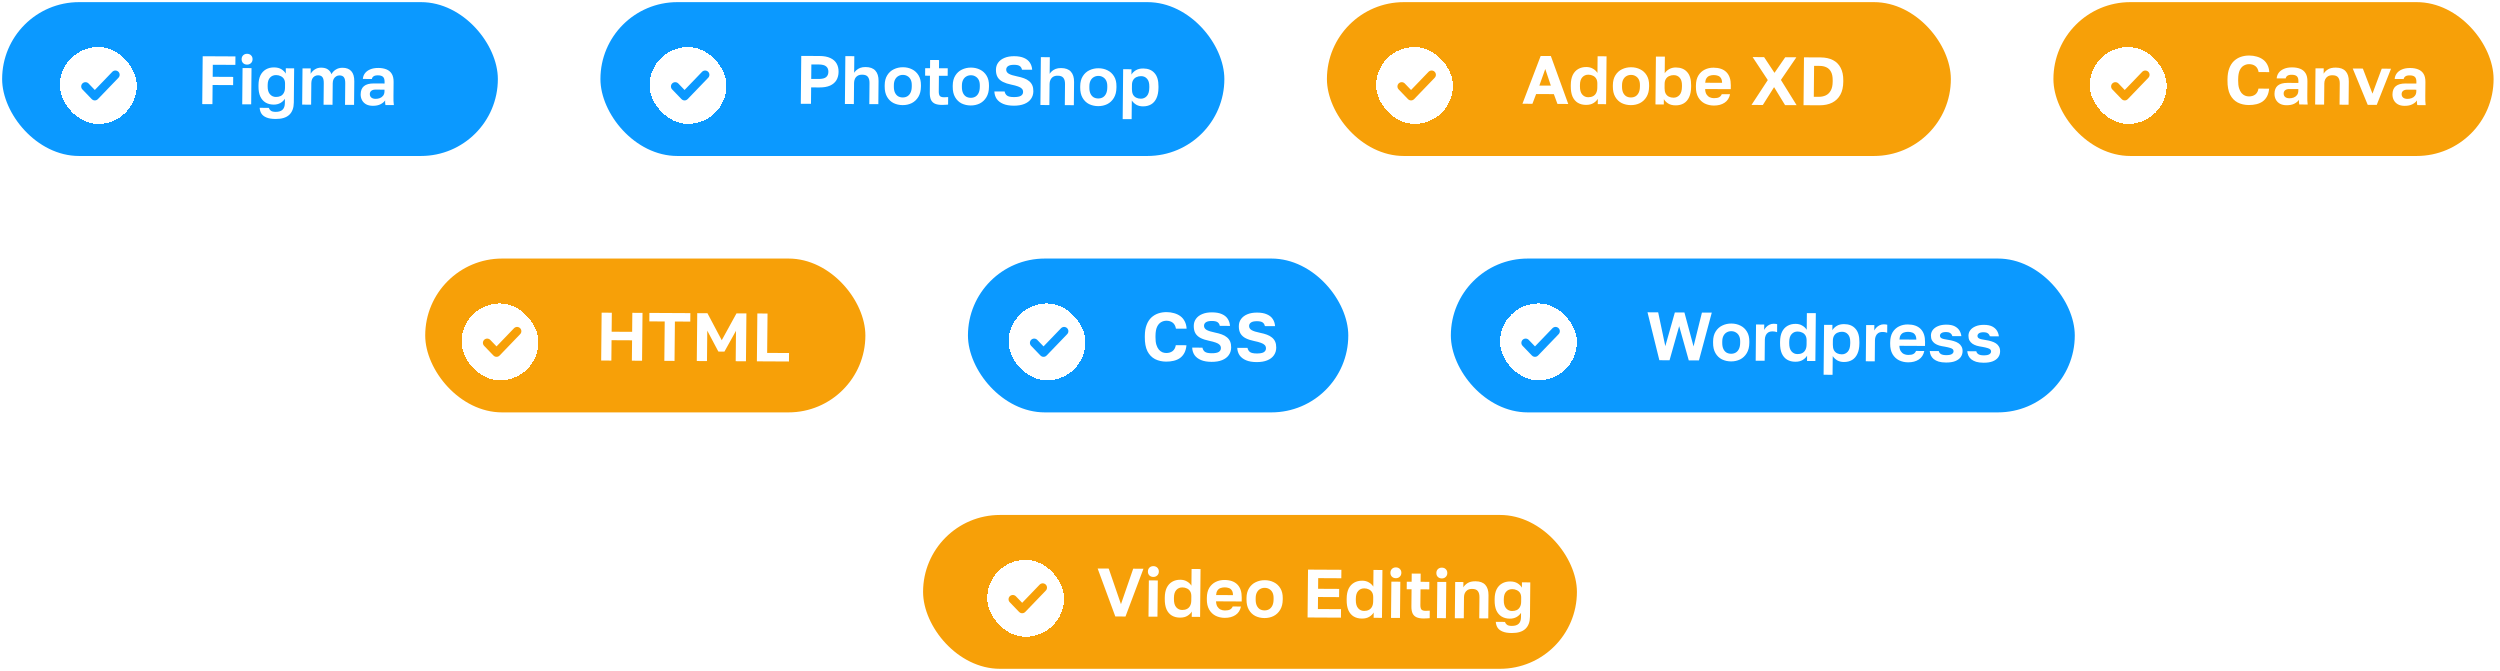 <svg width="585" height="157" viewBox="0 0 585 157" fill="none" xmlns="http://www.w3.org/2000/svg">
<rect x="0.5" y="0.5" width="116" height="36" rx="18" fill="#0B99FF"/>
<g filter="url(#filter0_d_1455_87866)">
<rect x="14" y="9" width="18" height="18" rx="9" fill="white" shape-rendering="crispEdges"/>
<path d="M27 15.5L22.188 20.5L20 18.227" stroke="#0B99FF" stroke-width="2" stroke-linecap="round" stroke-linejoin="round"/>
</g>
<path d="M47.324 24.359L47.43 13.159L55.094 13.199L55.075 15.183L49.795 15.155L49.768 17.971L54.568 17.996L54.55 19.916L49.75 19.891L49.708 24.371L47.324 24.359ZM56.679 24.407L56.76 15.928L58.856 15.938L58.775 24.418L56.679 24.407ZM57.807 15.117C57.434 15.115 57.126 14.996 56.883 14.76C56.65 14.524 56.536 14.22 56.539 13.847C56.543 13.473 56.663 13.17 56.9 12.936C57.148 12.703 57.453 12.587 57.815 12.589C58.199 12.591 58.508 12.71 58.74 12.946C58.983 13.182 59.103 13.486 59.099 13.86C59.096 14.233 58.97 14.537 58.723 14.77C58.486 15.003 58.181 15.119 57.807 15.117ZM64.494 27.84C63.598 27.835 62.885 27.72 62.354 27.493C61.822 27.277 61.431 26.976 61.178 26.591C60.937 26.205 60.797 25.751 60.759 25.229L62.903 25.24C62.965 25.464 63.107 25.673 63.329 25.866C63.551 26.07 63.945 26.173 64.51 26.176C65.225 26.18 65.76 26.012 66.115 25.672C66.47 25.333 66.651 24.822 66.658 24.139L66.667 23.115C66.397 23.53 66.036 23.864 65.586 24.118C65.135 24.361 64.622 24.481 64.046 24.478C63.31 24.474 62.672 24.31 62.131 23.988C61.601 23.665 61.189 23.188 60.897 22.557C60.615 21.916 60.478 21.126 60.487 20.187L60.49 19.867C60.498 18.982 60.65 18.236 60.943 17.629C61.248 17.023 61.674 16.561 62.221 16.244C62.768 15.927 63.404 15.77 64.129 15.774C64.833 15.778 65.413 15.925 65.869 16.215C66.325 16.505 66.658 16.843 66.867 17.228L66.879 15.98L68.831 15.991L68.755 23.99C68.743 25.249 68.387 26.207 67.688 26.865C66.988 27.522 65.924 27.847 64.494 27.84ZM64.559 22.688C64.986 22.691 65.355 22.618 65.665 22.47C65.987 22.312 66.235 22.068 66.409 21.738C66.593 21.408 66.688 21.009 66.692 20.539L66.701 19.579C66.705 19.131 66.618 18.763 66.439 18.474C66.261 18.185 66.007 17.965 65.678 17.814C65.359 17.652 65.003 17.57 64.608 17.569C64.032 17.566 63.561 17.76 63.194 18.153C62.828 18.535 62.641 19.11 62.634 19.878L62.631 20.198C62.623 21.02 62.804 21.639 63.173 22.057C63.543 22.475 64.005 22.685 64.559 22.688ZM70.706 24.48L70.787 16.001L72.707 16.011L72.695 17.275C72.891 16.902 73.203 16.568 73.632 16.271C74.073 15.975 74.575 15.828 75.141 15.831C75.823 15.835 76.355 15.976 76.737 16.256C77.129 16.535 77.403 16.904 77.558 17.364C77.797 16.917 78.137 16.556 78.577 16.281C79.027 15.995 79.557 15.854 80.165 15.857C81.061 15.862 81.741 16.127 82.205 16.652C82.68 17.177 82.913 17.968 82.903 19.024L82.85 24.544L80.738 24.532L80.786 19.493C80.793 18.821 80.685 18.346 80.464 18.067C80.253 17.789 79.908 17.648 79.428 17.646C79.15 17.644 78.894 17.718 78.657 17.866C78.421 18.003 78.228 18.21 78.076 18.487C77.934 18.763 77.862 19.093 77.858 19.477L77.81 24.517L75.714 24.506L75.762 19.467C75.769 18.795 75.661 18.319 75.44 18.041C75.229 17.762 74.884 17.622 74.404 17.619C74.126 17.618 73.864 17.691 73.618 17.839C73.382 17.977 73.193 18.184 73.052 18.46C72.921 18.737 72.854 19.067 72.85 19.451L72.802 24.491L70.706 24.48ZM87.232 24.758C86.624 24.755 86.108 24.64 85.683 24.414C85.259 24.177 84.937 23.856 84.717 23.449C84.496 23.043 84.389 22.584 84.394 22.072C84.402 21.218 84.659 20.579 85.164 20.155C85.68 19.732 86.445 19.522 87.458 19.527L89.986 19.541L89.99 19.141C89.995 18.586 89.871 18.196 89.617 17.971C89.374 17.745 88.98 17.631 88.436 17.628C87.956 17.626 87.609 17.709 87.394 17.879C87.179 18.038 87.054 18.24 87.02 18.485L84.908 18.474C84.945 17.984 85.103 17.547 85.384 17.165C85.676 16.771 86.084 16.464 86.609 16.243C87.145 16.011 87.786 15.897 88.533 15.901C89.258 15.905 89.886 16.015 90.418 16.231C90.96 16.447 91.377 16.796 91.672 17.277C91.966 17.748 92.109 18.384 92.102 19.184L92.071 22.431C92.066 22.879 92.068 23.274 92.075 23.616C92.094 23.946 92.122 24.272 92.162 24.592L90.194 24.582C90.154 24.347 90.129 24.171 90.119 24.053C90.12 23.925 90.122 23.739 90.124 23.493C89.897 23.834 89.542 24.13 89.06 24.384C88.578 24.637 87.968 24.762 87.232 24.758ZM87.904 23.13C88.245 23.131 88.571 23.075 88.882 22.959C89.203 22.832 89.46 22.642 89.655 22.387C89.86 22.121 89.965 21.786 89.969 21.381L89.972 20.98L87.844 20.969C87.439 20.967 87.118 21.062 86.882 21.252C86.656 21.433 86.541 21.683 86.538 22.003C86.535 22.344 86.65 22.617 86.883 22.82C87.115 23.024 87.456 23.127 87.904 23.13Z" fill="white"/>
<rect x="140.5" y="0.5" width="146" height="36" rx="18" fill="#0B99FF"/>
<g filter="url(#filter1_d_1455_87866)">
<rect x="152" y="9" width="18" height="18" rx="9" fill="white" shape-rendering="crispEdges"/>
<path d="M165 15.5L160.188 20.5L158 18.227" stroke="#0B99FF" stroke-width="2" stroke-linecap="round" stroke-linejoin="round"/>
</g>
<path d="M187.386 24.281L187.493 13.081L191.796 13.104C192.81 13.109 193.646 13.268 194.304 13.581C194.963 13.883 195.449 14.312 195.764 14.868C196.079 15.414 196.233 16.06 196.225 16.807C196.218 17.553 196.052 18.203 195.727 18.756C195.402 19.299 194.907 19.723 194.243 20.029C193.579 20.324 192.74 20.469 191.726 20.463L189.807 20.453L189.77 24.293L187.386 24.281ZM189.825 18.47L191.505 18.478C192.359 18.483 192.957 18.342 193.301 18.056C193.656 17.77 193.836 17.349 193.841 16.794C193.847 16.25 193.675 15.834 193.325 15.544C192.987 15.243 192.391 15.091 191.538 15.086L189.858 15.078L189.825 18.47ZM197.707 24.335L197.813 13.135L199.909 13.146L199.872 17.034C200.002 16.821 200.18 16.614 200.406 16.413C200.643 16.201 200.932 16.026 201.275 15.889C201.628 15.752 202.05 15.685 202.541 15.688C203.576 15.693 204.341 15.975 204.837 16.532C205.344 17.089 205.592 17.89 205.582 18.936L205.53 24.375L203.418 24.364L203.465 19.421C203.471 18.791 203.343 18.311 203.079 17.979C202.826 17.647 202.385 17.479 201.756 17.476C201.308 17.473 200.944 17.562 200.665 17.742C200.386 17.922 200.181 18.161 200.05 18.459C199.92 18.746 199.853 19.061 199.85 19.402L199.802 24.346L197.707 24.335ZM211.216 24.597C210.448 24.593 209.74 24.435 209.092 24.122C208.456 23.799 207.948 23.311 207.57 22.658C207.193 22.005 207.008 21.194 207.017 20.223L207.02 19.903C207.029 18.986 207.229 18.219 207.618 17.602C208.008 16.975 208.525 16.508 209.168 16.202C209.821 15.886 210.532 15.729 211.3 15.733C212.079 15.737 212.787 15.901 213.424 16.224C214.061 16.537 214.568 17.009 214.946 17.64C215.324 18.261 215.509 19.03 215.5 19.947L215.497 20.267C215.488 21.216 215.289 22.015 214.899 22.664C214.508 23.313 213.992 23.801 213.349 24.128C212.706 24.445 211.995 24.601 211.216 24.597ZM211.233 22.805C211.638 22.807 211.997 22.718 212.308 22.539C212.629 22.348 212.883 22.062 213.068 21.679C213.253 21.296 213.348 20.821 213.353 20.256L213.356 19.936C213.361 19.413 213.275 18.976 213.097 18.623C212.919 18.27 212.671 18.002 212.353 17.819C212.045 17.625 211.689 17.527 211.283 17.525C210.878 17.523 210.514 17.617 210.193 17.808C209.881 17.987 209.634 18.253 209.449 18.604C209.264 18.955 209.169 19.392 209.164 19.914L209.161 20.234C209.156 20.81 209.242 21.291 209.42 21.676C209.598 22.05 209.84 22.334 210.148 22.527C210.466 22.71 210.828 22.803 211.233 22.805ZM220.411 24.549C219.749 24.545 219.206 24.452 218.781 24.268C218.356 24.074 218.045 23.768 217.846 23.352C217.658 22.934 217.567 22.395 217.573 21.734L217.611 17.718L216.475 17.712L216.492 15.952L217.628 15.958L217.646 14.038L219.742 14.049L219.724 15.969L221.772 15.98L221.755 17.74L219.707 17.729L219.672 21.409C219.668 21.889 219.75 22.236 219.918 22.45C220.098 22.654 220.428 22.757 220.908 22.759C221.228 22.761 221.548 22.747 221.868 22.716L221.851 24.476C221.648 24.497 221.435 24.512 221.211 24.521C220.997 24.541 220.731 24.55 220.411 24.549ZM227.138 24.68C226.37 24.676 225.662 24.517 225.014 24.205C224.377 23.881 223.87 23.393 223.492 22.741C223.114 22.088 222.93 21.277 222.939 20.306L222.942 19.986C222.951 19.069 223.15 18.302 223.54 17.685C223.93 17.058 224.446 16.591 225.089 16.285C225.743 15.969 226.454 15.812 227.222 15.816C228.001 15.82 228.708 15.984 229.345 16.307C229.982 16.62 230.49 17.092 230.868 17.723C231.246 18.344 231.431 19.113 231.422 20.03L231.419 20.35C231.41 21.299 231.21 22.098 230.82 22.747C230.43 23.396 229.913 23.884 229.27 24.211C228.627 24.528 227.916 24.684 227.138 24.68ZM227.155 22.888C227.56 22.89 227.918 22.801 228.229 22.622C228.551 22.431 228.805 22.145 228.989 21.761C229.174 21.378 229.27 20.904 229.275 20.339L229.278 20.019C229.283 19.496 229.197 19.058 229.019 18.706C228.841 18.353 228.592 18.085 228.274 17.902C227.967 17.708 227.61 17.61 227.205 17.608C226.8 17.606 226.436 17.7 226.114 17.89C225.803 18.07 225.555 18.336 225.371 18.687C225.186 19.038 225.091 19.474 225.086 19.997L225.083 20.317C225.078 20.893 225.164 21.373 225.341 21.759C225.519 22.133 225.762 22.417 226.069 22.61C226.388 22.793 226.749 22.886 227.155 22.888ZM237.211 24.732C236.219 24.727 235.394 24.584 234.735 24.303C234.077 24.023 233.574 23.636 233.226 23.143C232.89 22.64 232.709 22.058 232.683 21.397L235.083 21.409C235.164 21.826 235.353 22.147 235.65 22.372C235.957 22.598 236.484 22.712 237.23 22.716C237.998 22.72 238.549 22.622 238.881 22.421C239.225 22.209 239.398 21.912 239.402 21.528C239.405 21.208 239.306 20.946 239.105 20.742C238.915 20.538 238.618 20.366 238.214 20.225C237.81 20.074 237.284 19.933 236.634 19.801C235.878 19.648 235.23 19.437 234.688 19.167C234.147 18.898 233.734 18.533 233.45 18.073C233.178 17.613 233.044 17.03 233.051 16.327C233.057 15.676 233.233 15.117 233.579 14.649C233.925 14.171 234.419 13.8 235.062 13.537C235.704 13.274 236.457 13.144 237.321 13.149C238.26 13.154 239.027 13.291 239.622 13.561C240.227 13.82 240.682 14.185 240.987 14.656C241.303 15.127 241.484 15.682 241.531 16.323L239.147 16.31C239.066 15.926 238.892 15.642 238.628 15.46C238.363 15.266 237.921 15.168 237.302 15.165C236.673 15.161 236.208 15.26 235.907 15.461C235.607 15.662 235.455 15.934 235.452 16.275C235.448 16.691 235.647 17.017 236.05 17.254C236.464 17.491 237.113 17.697 237.997 17.872C238.603 17.993 239.141 18.14 239.608 18.313C240.087 18.486 240.49 18.712 240.818 18.991C241.146 19.259 241.394 19.586 241.561 19.971C241.728 20.356 241.809 20.82 241.803 21.364C241.797 22.047 241.61 22.643 241.242 23.153C240.886 23.663 240.365 24.055 239.679 24.329C239.005 24.603 238.182 24.737 237.211 24.732ZM243.456 24.573L243.562 13.373L245.658 13.384L245.621 17.272C245.751 17.059 245.929 16.852 246.155 16.651C246.392 16.439 246.682 16.264 247.024 16.127C247.378 15.991 247.8 15.923 248.29 15.926C249.325 15.931 250.09 16.213 250.586 16.77C251.093 17.327 251.341 18.128 251.332 19.174L251.28 24.613L249.168 24.602L249.215 19.659C249.221 19.029 249.092 18.549 248.829 18.217C248.576 17.885 248.135 17.717 247.505 17.714C247.057 17.712 246.694 17.8 246.415 17.98C246.136 18.16 245.931 18.399 245.8 18.697C245.669 18.984 245.602 19.299 245.599 19.64L245.552 24.584L243.456 24.573ZM256.965 24.835C256.197 24.831 255.49 24.673 254.842 24.36C254.205 24.037 253.698 23.549 253.32 22.896C252.942 22.243 252.758 21.432 252.767 20.461L252.77 20.141C252.779 19.224 252.978 18.457 253.368 17.84C253.758 17.213 254.274 16.746 254.917 16.44C255.571 16.124 256.282 15.967 257.05 15.972C257.828 15.976 258.536 16.139 259.173 16.462C259.81 16.775 260.318 17.247 260.696 17.878C261.074 18.499 261.258 19.268 261.25 20.185L261.247 20.505C261.238 21.455 261.038 22.254 260.648 22.902C260.258 23.551 259.741 24.039 259.098 24.366C258.455 24.683 257.744 24.839 256.965 24.835ZM256.982 23.043C257.388 23.045 257.746 22.956 258.057 22.777C258.379 22.586 258.632 22.3 258.817 21.917C259.002 21.534 259.097 21.059 259.103 20.494L259.106 20.174C259.111 19.651 259.024 19.214 258.846 18.861C258.668 18.508 258.42 18.24 258.102 18.057C257.794 17.863 257.438 17.765 257.033 17.763C256.627 17.761 256.264 17.855 255.942 18.046C255.631 18.225 255.383 18.491 255.198 18.842C255.014 19.193 254.919 19.63 254.914 20.152L254.911 20.472C254.905 21.048 254.991 21.529 255.169 21.914C255.347 22.288 255.59 22.572 255.897 22.765C256.215 22.948 256.577 23.041 256.982 23.043ZM262.706 27.873L262.818 16.194L264.769 16.204L264.758 17.452C264.975 17.069 265.314 16.735 265.775 16.449C266.237 16.163 266.819 16.022 267.523 16.026C268.654 16.032 269.531 16.388 270.153 17.096C270.787 17.792 271.097 18.839 271.083 20.236L271.08 20.556C271.071 21.527 270.914 22.337 270.609 22.986C270.315 23.625 269.9 24.102 269.364 24.42C268.827 24.737 268.186 24.893 267.439 24.89C266.863 24.887 266.352 24.761 265.907 24.514C265.472 24.255 265.117 23.923 264.844 23.516L264.802 27.884L262.706 27.873ZM266.96 23.095C267.515 23.098 267.981 22.892 268.358 22.478C268.735 22.054 268.928 21.409 268.936 20.545L268.939 20.225C268.947 19.425 268.771 18.827 268.412 18.431C268.064 18.023 267.597 17.818 267.01 17.815C266.616 17.813 266.252 17.891 265.92 18.05C265.599 18.197 265.346 18.425 265.161 18.734C264.977 19.031 264.883 19.415 264.879 19.884L264.869 20.844C264.865 21.346 264.946 21.767 265.113 22.11C265.292 22.441 265.54 22.688 265.858 22.849C266.177 23.011 266.544 23.093 266.96 23.095Z" fill="white"/>
<rect x="310.5" y="0.5" width="146" height="36" rx="18" fill="#F7A008"/>
<g filter="url(#filter2_d_1455_87866)">
<rect x="322" y="9" width="18" height="18" rx="9" fill="white" shape-rendering="crispEdges"/>
<path d="M335 15.5L330.188 20.5L328 18.227" stroke="#F7A008" stroke-width="2" stroke-linecap="round" stroke-linejoin="round"/>
</g>
<path d="M356.25 24.275L360.516 13.097L362.9 13.11L366.97 24.331L364.442 24.318L363.6 22.025L359.456 22.004L358.586 24.287L356.25 24.275ZM360.211 20.024L362.899 20.038L361.592 16.143L360.211 20.024ZM371.123 24.544C370.387 24.541 369.749 24.377 369.208 24.054C368.677 23.732 368.266 23.25 367.973 22.608C367.692 21.956 367.555 21.145 367.564 20.174L367.567 19.854C367.576 18.937 367.728 18.169 368.021 17.552C368.326 16.935 368.752 16.468 369.299 16.151C369.846 15.834 370.482 15.677 371.207 15.681C371.794 15.684 372.305 15.815 372.74 16.073C373.185 16.32 373.539 16.653 373.802 17.07L373.839 13.166L375.935 13.177L375.829 24.377L373.877 24.367L373.889 23.119C373.672 23.502 373.333 23.836 372.871 24.122C372.41 24.407 371.827 24.548 371.123 24.544ZM371.636 22.755C372.063 22.757 372.431 22.679 372.742 22.521C373.064 22.363 373.312 22.119 373.485 21.789C373.67 21.448 373.765 21.027 373.769 20.526L373.778 19.566C373.783 19.097 373.696 18.712 373.517 18.413C373.339 18.103 373.085 17.872 372.756 17.721C372.437 17.559 372.081 17.477 371.686 17.475C371.11 17.472 370.639 17.672 370.272 18.076C369.906 18.469 369.719 19.065 369.711 19.865L369.708 20.185C369.7 21.06 369.881 21.706 370.25 22.124C370.619 22.542 371.081 22.752 371.636 22.755ZM381.607 24.599C380.839 24.595 380.131 24.437 379.483 24.124C378.846 23.801 378.339 23.313 377.961 22.66C377.583 22.007 377.399 21.196 377.408 20.225L377.411 19.905C377.42 18.988 377.619 18.221 378.009 17.604C378.399 16.977 378.915 16.51 379.558 16.204C380.212 15.888 380.923 15.731 381.691 15.735C382.47 15.739 383.177 15.903 383.814 16.226C384.451 16.539 384.959 17.011 385.337 17.642C385.715 18.263 385.9 19.032 385.891 19.949L385.888 20.269C385.879 21.218 385.679 22.017 385.289 22.666C384.899 23.315 384.382 23.803 383.739 24.13C383.096 24.447 382.385 24.603 381.607 24.599ZM381.624 22.807C382.029 22.809 382.387 22.72 382.698 22.541C383.02 22.35 383.273 22.064 383.458 21.681C383.643 21.298 383.739 20.823 383.744 20.258L383.747 19.938C383.752 19.416 383.665 18.978 383.488 18.625C383.31 18.272 383.061 18.004 382.743 17.821C382.436 17.627 382.079 17.529 381.674 17.527C381.269 17.525 380.905 17.619 380.583 17.81C380.272 17.989 380.024 18.255 379.84 18.606C379.655 18.957 379.56 19.394 379.555 19.916L379.552 20.236C379.547 20.812 379.633 21.293 379.81 21.678C379.988 22.052 380.231 22.336 380.538 22.529C380.857 22.712 381.218 22.805 381.624 22.807ZM392.08 24.654C391.376 24.65 390.796 24.503 390.34 24.212C389.884 23.922 389.552 23.584 389.342 23.199L389.33 24.447L387.378 24.437L387.485 13.238L389.581 13.248L389.544 17.136C389.814 16.732 390.169 16.409 390.609 16.166C391.059 15.912 391.578 15.787 392.165 15.79C393.295 15.796 394.172 16.152 394.794 16.86C395.428 17.556 395.738 18.603 395.725 20L395.722 20.32C395.712 21.291 395.555 22.101 395.25 22.75C394.956 23.389 394.541 23.866 394.005 24.183C393.468 24.501 392.827 24.657 392.08 24.654ZM391.601 22.859C392.156 22.862 392.622 22.656 392.999 22.242C393.377 21.818 393.569 21.173 393.578 20.309L393.581 19.989C393.588 19.189 393.413 18.591 393.054 18.195C392.706 17.787 392.238 17.582 391.651 17.579C391.257 17.577 390.893 17.655 390.561 17.814C390.24 17.961 389.987 18.189 389.803 18.498C389.619 18.795 389.524 19.179 389.52 19.648L389.511 20.608C389.506 21.109 389.587 21.531 389.755 21.873C389.933 22.205 390.181 22.452 390.5 22.613C390.829 22.775 391.196 22.857 391.601 22.859ZM401.044 24.7C400.276 24.696 399.568 24.538 398.92 24.225C398.283 23.902 397.776 23.419 397.398 22.777C397.02 22.125 396.836 21.308 396.845 20.326L396.848 20.006C396.857 19.068 397.046 18.29 397.415 17.673C397.794 17.056 398.294 16.595 398.916 16.289C399.537 15.983 400.221 15.832 400.968 15.836C402.301 15.843 403.311 16.2 403.998 16.907C404.685 17.615 405.022 18.636 405.009 19.969L405 20.865L399.001 20.834C399.017 21.335 399.12 21.746 399.309 22.067C399.509 22.378 399.762 22.608 400.07 22.759C400.378 22.899 400.708 22.97 401.06 22.972C401.604 22.975 402.016 22.897 402.295 22.739C402.573 22.58 402.773 22.346 402.893 22.038L404.829 22.048C404.65 22.932 404.222 23.597 403.546 24.041C402.87 24.486 402.036 24.705 401.044 24.7ZM401.032 17.564C400.701 17.562 400.381 17.614 400.07 17.719C399.76 17.824 399.513 18.015 399.329 18.291C399.145 18.557 399.04 18.914 399.015 19.362L402.967 19.382C402.96 18.902 402.868 18.534 402.689 18.277C402.521 18.009 402.293 17.827 402.006 17.729C401.719 17.621 401.394 17.566 401.032 17.564ZM409.847 24.554L413.662 18.734L410.113 13.355L412.801 13.369L415.23 17.046L417.745 13.395L420.353 13.409L416.735 18.702L420.407 24.609L417.703 24.595L415.135 20.39L412.503 24.568L409.847 24.554ZM422.026 24.617L422.132 13.418L426.02 13.438C427.151 13.444 428.114 13.652 428.91 14.061C429.707 14.471 430.309 15.076 430.717 15.879C431.136 16.67 431.34 17.652 431.329 18.826L431.326 19.146C431.315 20.34 431.087 21.347 430.641 22.166C430.196 22.985 429.556 23.606 428.72 24.028C427.894 24.44 426.906 24.643 425.754 24.637L422.026 24.617ZM424.429 22.646L425.613 22.652C426.199 22.655 426.734 22.546 427.216 22.324C427.698 22.103 428.085 21.737 428.378 21.226C428.682 20.705 428.838 20.007 428.846 19.133L428.849 18.813C428.857 17.981 428.73 17.319 428.468 16.827C428.206 16.324 427.842 15.965 427.374 15.749C426.918 15.533 426.407 15.424 425.841 15.421L424.497 15.414L424.429 22.646Z" fill="white"/>
<rect x="480.5" y="0.5" width="103" height="36" rx="18" fill="#F7A008"/>
<g filter="url(#filter3_d_1455_87866)">
<rect x="489" y="9" width="18" height="18" rx="9" fill="white" shape-rendering="crispEdges"/>
<path d="M502 15.5L497.188 20.5L495 18.227" stroke="#F7A008" stroke-width="2" stroke-linecap="round" stroke-linejoin="round"/>
</g>
<path d="M526.217 24.579C525.247 24.573 524.379 24.377 523.615 23.989C522.861 23.59 522.27 22.974 521.84 22.14C521.422 21.295 521.219 20.195 521.232 18.841L521.235 18.521C521.244 17.539 521.38 16.703 521.643 16.011C521.905 15.308 522.268 14.734 522.731 14.288C523.205 13.843 523.746 13.515 524.356 13.305C524.966 13.095 525.623 12.992 526.327 12.995C526.957 12.998 527.543 13.081 528.085 13.244C528.638 13.396 529.127 13.628 529.55 13.94C529.974 14.251 530.312 14.653 530.563 15.145C530.825 15.637 530.974 16.214 531.011 16.875L528.515 16.863C528.403 16.233 528.152 15.767 527.76 15.467C527.368 15.166 526.884 15.014 526.308 15.011C525.86 15.009 525.443 15.118 525.057 15.341C524.671 15.552 524.353 15.913 524.103 16.424C523.863 16.934 523.739 17.638 523.731 18.534L523.728 18.854C523.721 19.558 523.79 20.15 523.935 20.631C524.08 21.101 524.273 21.48 524.516 21.77C524.759 22.048 525.029 22.252 525.326 22.382C525.624 22.501 525.927 22.561 526.236 22.563C526.844 22.566 527.347 22.414 527.745 22.107C528.142 21.789 528.387 21.331 528.478 20.734L530.974 20.747C530.914 21.44 530.754 22.037 530.493 22.537C530.232 23.026 529.892 23.424 529.473 23.732C529.055 24.028 528.567 24.244 528.011 24.38C527.455 24.516 526.857 24.582 526.217 24.579ZM535.069 24.625C534.461 24.622 533.944 24.507 533.52 24.281C533.095 24.044 532.773 23.722 532.553 23.316C532.333 22.909 532.225 22.45 532.23 21.938C532.238 21.085 532.495 20.446 533 20.022C533.516 19.598 534.281 19.389 535.294 19.394L537.822 19.407L537.826 19.007C537.831 18.452 537.707 18.062 537.453 17.837C537.21 17.612 536.816 17.498 536.272 17.495C535.792 17.492 535.445 17.576 535.23 17.745C535.015 17.904 534.891 18.106 534.856 18.352L532.744 18.34C532.781 17.85 532.94 17.414 533.221 17.031C533.512 16.638 533.921 16.331 534.446 16.109C534.981 15.877 535.622 15.764 536.369 15.767C537.094 15.771 537.722 15.881 538.254 16.097C538.796 16.313 539.214 16.662 539.508 17.144C539.802 17.615 539.945 18.25 539.938 19.05L539.907 22.298C539.903 22.746 539.904 23.14 539.912 23.482C539.93 23.813 539.959 24.138 539.998 24.458L538.03 24.448C537.99 24.213 537.965 24.037 537.955 23.92C537.957 23.792 537.958 23.605 537.961 23.36C537.733 23.7 537.379 23.997 536.896 24.25C536.414 24.504 535.805 24.628 535.069 24.625ZM535.74 22.996C536.081 22.998 536.407 22.941 536.718 22.825C537.039 22.699 537.297 22.508 537.491 22.253C537.696 21.988 537.801 21.652 537.805 21.247L537.809 20.847L535.681 20.836C535.275 20.834 534.954 20.928 534.718 21.119C534.492 21.299 534.378 21.549 534.375 21.869C534.372 22.21 534.486 22.483 534.719 22.687C534.952 22.891 535.292 22.994 535.74 22.996ZM541.745 24.467L541.826 15.988L543.746 15.998L543.734 17.246C543.951 16.863 544.285 16.529 544.736 16.243C545.186 15.957 545.801 15.816 546.58 15.82C547.614 15.826 548.38 16.107 548.876 16.665C549.383 17.222 549.631 18.023 549.621 19.068L549.569 24.508L547.457 24.497L547.505 19.537C547.511 18.908 547.382 18.433 547.118 18.111C546.865 17.779 546.424 17.612 545.795 17.608C545.347 17.606 544.983 17.695 544.704 17.875C544.425 18.055 544.22 18.288 544.09 18.576C543.959 18.863 543.892 19.177 543.889 19.518L543.841 24.478L541.745 24.467ZM554.045 24.531L550.541 16.033L552.909 16.046L555.157 21.913L557.325 16.069L559.501 16.08L556.157 24.542L554.045 24.531ZM562.678 24.768C562.07 24.765 561.553 24.651 561.129 24.424C560.704 24.187 560.382 23.866 560.162 23.459C559.942 23.053 559.834 22.594 559.839 22.082C559.847 21.228 560.104 20.59 560.609 20.166C561.125 19.742 561.89 19.532 562.903 19.538L565.431 19.551L565.435 19.151C565.44 18.596 565.316 18.206 565.062 17.981C564.819 17.756 564.425 17.641 563.881 17.639C563.401 17.636 563.054 17.72 562.839 17.889C562.624 18.048 562.5 18.25 562.465 18.495L560.353 18.484C560.39 17.994 560.549 17.557 560.83 17.175C561.121 16.782 561.53 16.474 562.055 16.253C562.59 16.021 563.231 15.907 563.978 15.911C564.703 15.915 565.331 16.025 565.863 16.241C566.405 16.457 566.823 16.806 567.117 17.287C567.411 17.758 567.554 18.394 567.547 19.194L567.516 22.442C567.512 22.89 567.513 23.284 567.521 23.626C567.539 23.956 567.568 24.282 567.607 24.602L565.639 24.592C565.599 24.357 565.574 24.181 565.564 24.063C565.566 23.935 565.567 23.749 565.57 23.503C565.342 23.844 564.988 24.14 564.505 24.394C564.023 24.647 563.414 24.772 562.678 24.768ZM563.349 23.14C563.69 23.142 564.016 23.085 564.327 22.969C564.648 22.843 564.906 22.652 565.1 22.397C565.305 22.131 565.41 21.796 565.414 21.391L565.418 20.991L563.29 20.98C562.884 20.977 562.563 21.072 562.327 21.262C562.101 21.443 561.987 21.693 561.984 22.013C561.981 22.354 562.095 22.627 562.328 22.831C562.561 23.034 562.901 23.137 563.349 23.14Z" fill="white"/>
<rect x="99.5" y="60.5" width="103" height="36" rx="18" fill="#F7A008"/>
<g filter="url(#filter4_d_1455_87866)">
<rect x="108" y="69" width="18" height="18" rx="9" fill="white" shape-rendering="crispEdges"/>
<path d="M121 75.5L116.188 80.5L114 78.227" stroke="#F7A008" stroke-width="2" stroke-linecap="round" stroke-linejoin="round"/>
</g>
<path d="M140.675 84.363L140.782 73.163L143.166 73.176L143.123 77.624L147.923 77.649L147.965 73.201L150.349 73.213L150.243 84.413L147.859 84.4L147.904 79.633L143.104 79.608L143.059 84.375L140.675 84.363ZM155.455 84.44L155.543 75.224L151.943 75.206L151.962 73.222L161.546 73.272L161.527 75.255L157.927 75.237L157.839 84.452L155.455 84.44ZM163.05 84.479L163.156 73.28L165.54 73.292L168.888 79.614L172.34 73.328L174.66 73.34L174.554 84.539L172.154 84.527L172.221 77.407L169.519 82.273L168.095 82.266L165.501 77.372L165.434 84.492L163.05 84.479ZM177.112 84.553L177.219 73.353L179.603 73.365L179.515 82.581L184.635 82.608L184.616 84.592L177.112 84.553Z" fill="white"/>
<rect x="226.5" y="60.5" width="89" height="36" rx="18" fill="#0B99FF"/>
<g filter="url(#filter5_d_1455_87866)">
<rect x="236" y="69" width="18" height="18" rx="9" fill="white" shape-rendering="crispEdges"/>
<path d="M249 75.5L244.188 80.5L242 78.227" stroke="#0B99FF" stroke-width="2" stroke-linecap="round" stroke-linejoin="round"/>
</g>
<path d="M272.873 84.619C271.903 84.614 271.035 84.417 270.271 84.029C269.517 83.63 268.926 83.014 268.496 82.18C268.078 81.335 267.875 80.235 267.888 78.881L267.891 78.561C267.9 77.579 268.036 76.743 268.299 76.051C268.561 75.348 268.924 74.774 269.387 74.328C269.861 73.883 270.403 73.555 271.013 73.345C271.623 73.135 272.28 73.031 272.984 73.035C273.613 73.038 274.199 73.121 274.741 73.284C275.295 73.436 275.783 73.668 276.207 73.98C276.63 74.291 276.968 74.693 277.219 75.185C277.481 75.677 277.63 76.254 277.667 76.915L275.171 76.903C275.06 76.273 274.808 75.807 274.416 75.507C274.024 75.206 273.54 75.054 272.964 75.051C272.516 75.049 272.099 75.159 271.713 75.381C271.327 75.592 271.009 75.953 270.759 76.464C270.519 76.974 270.395 77.678 270.387 78.574L270.384 78.894C270.377 79.598 270.446 80.19 270.591 80.671C270.736 81.141 270.93 81.52 271.172 81.81C271.415 82.088 271.685 82.292 271.982 82.422C272.28 82.541 272.583 82.601 272.893 82.603C273.501 82.606 274.003 82.454 274.401 82.147C274.799 81.829 275.043 81.371 275.134 80.774L277.63 80.787C277.57 81.48 277.41 82.077 277.149 82.577C276.888 83.066 276.549 83.464 276.13 83.772C275.711 84.068 275.223 84.284 274.667 84.42C274.111 84.556 273.513 84.622 272.873 84.619ZM283.501 84.674C282.509 84.669 281.683 84.526 281.025 84.245C280.366 83.964 279.863 83.578 279.516 83.085C279.179 82.582 278.998 82 278.972 81.338L281.372 81.351C281.454 81.767 281.643 82.088 281.939 82.314C282.246 82.539 282.773 82.654 283.52 82.658C284.288 82.662 284.838 82.564 285.171 82.363C285.514 82.151 285.688 81.853 285.691 81.469C285.694 81.149 285.596 80.888 285.395 80.684C285.205 80.48 284.908 80.308 284.504 80.167C284.1 80.016 283.573 79.874 282.924 79.743C282.168 79.59 281.519 79.378 280.978 79.109C280.436 78.839 280.024 78.475 279.74 78.014C279.467 77.554 279.334 76.972 279.341 76.268C279.347 75.618 279.523 75.058 279.869 74.591C280.214 74.113 280.709 73.742 281.351 73.479C281.994 73.215 282.747 73.086 283.611 73.091C284.55 73.095 285.316 73.233 285.911 73.502C286.517 73.762 286.972 74.127 287.277 74.598C287.592 75.069 287.774 75.624 287.821 76.264L285.437 76.252C285.355 75.868 285.182 75.584 284.917 75.401C284.652 75.208 284.21 75.11 283.592 75.106C282.962 75.103 282.498 75.202 282.197 75.403C281.896 75.604 281.744 75.875 281.741 76.217C281.737 76.633 281.937 76.959 282.34 77.196C282.754 77.433 283.402 77.639 284.286 77.814C284.893 77.934 285.43 78.081 285.898 78.254C286.376 78.428 286.78 78.654 287.108 78.933C287.436 79.201 287.683 79.528 287.85 79.913C288.017 80.297 288.098 80.762 288.093 81.306C288.087 81.989 287.9 82.585 287.532 83.095C287.175 83.605 286.654 83.997 285.969 84.271C285.294 84.545 284.471 84.679 283.501 84.674ZM294.048 84.729C293.056 84.724 292.23 84.581 291.572 84.3C290.913 84.019 290.41 83.633 290.063 83.14C289.726 82.637 289.545 82.055 289.519 81.393L291.919 81.406C292 81.822 292.189 82.143 292.486 82.369C292.793 82.594 293.32 82.709 294.067 82.713C294.835 82.717 295.385 82.618 295.718 82.418C296.061 82.206 296.234 81.908 296.238 81.524C296.241 81.204 296.142 80.942 295.942 80.739C295.751 80.535 295.454 80.363 295.05 80.222C294.647 80.071 294.12 79.929 293.47 79.798C292.715 79.644 292.066 79.433 291.524 79.164C290.983 78.894 290.57 78.529 290.287 78.069C290.014 77.609 289.881 77.027 289.887 76.323C289.894 75.672 290.07 75.113 290.415 74.646C290.761 74.168 291.255 73.797 291.898 73.534C292.54 73.27 293.294 73.141 294.158 73.145C295.096 73.15 295.863 73.288 296.458 73.557C297.063 73.817 297.519 74.181 297.823 74.652C298.139 75.123 298.32 75.679 298.368 76.319L295.984 76.307C295.902 75.922 295.729 75.639 295.464 75.456C295.199 75.263 294.757 75.165 294.139 75.161C293.509 75.158 293.044 75.257 292.744 75.458C292.443 75.659 292.291 75.93 292.288 76.272C292.284 76.688 292.484 77.014 292.887 77.251C293.3 77.488 293.949 77.694 294.833 77.869C295.44 77.989 295.977 78.136 296.445 78.309C296.923 78.482 297.326 78.709 297.654 78.988C297.982 79.256 298.23 79.583 298.397 79.968C298.564 80.352 298.645 80.817 298.64 81.361C298.633 82.043 298.446 82.64 298.079 83.15C297.722 83.66 297.201 84.052 296.515 84.326C295.841 84.6 295.018 84.734 294.048 84.729Z" fill="white"/>
<rect x="339.5" y="60.5" width="146" height="36" rx="18" fill="#0B99FF"/>
<g filter="url(#filter6_d_1455_87866)">
<rect x="351" y="69" width="18" height="18" rx="9" fill="white" shape-rendering="crispEdges"/>
<path d="M364 75.5L359.188 80.5L357 78.227" stroke="#0B99FF" stroke-width="2" stroke-linecap="round" stroke-linejoin="round"/>
</g>
<path d="M388.29 84.291L385.517 73.076L388.013 73.089L389.681 81.002L391.916 73.11L394.156 73.121L396.289 81.069L398.252 73.143L400.556 73.155L397.554 84.339L395.17 84.327L392.926 76.315L390.674 84.303L388.29 84.291ZM405.06 84.57C404.292 84.566 403.584 84.408 402.936 84.095C402.299 83.772 401.792 83.284 401.414 82.631C401.036 81.978 400.852 81.167 400.861 80.196L400.864 79.876C400.873 78.959 401.072 78.192 401.462 77.575C401.852 76.948 402.369 76.481 403.012 76.175C403.665 75.859 404.376 75.703 405.144 75.707C405.923 75.711 406.631 75.874 407.268 76.198C407.905 76.51 408.412 76.982 408.79 77.614C409.168 78.234 409.353 79.003 409.344 79.92L409.341 80.24C409.332 81.19 409.133 81.989 408.742 82.637C408.352 83.286 407.836 83.774 407.192 84.101C406.549 84.418 405.838 84.574 405.06 84.57ZM405.077 82.778C405.482 82.78 405.84 82.692 406.151 82.512C406.473 82.322 406.727 82.035 406.912 81.652C407.097 81.269 407.192 80.794 407.197 80.229L407.2 79.909C407.205 79.387 407.119 78.949 406.941 78.596C406.763 78.243 406.515 77.975 406.196 77.792C405.889 77.598 405.532 77.501 405.127 77.498C404.722 77.496 404.358 77.59 404.036 77.781C403.725 77.96 403.477 78.226 403.293 78.577C403.108 78.928 403.013 79.365 403.008 79.887L403.005 80.207C403 80.783 403.086 81.264 403.264 81.649C403.441 82.023 403.684 82.307 403.991 82.501C404.31 82.683 404.672 82.776 405.077 82.778ZM410.831 84.408L410.912 75.928L412.832 75.939L412.82 77.203C412.94 76.958 413.102 76.729 413.306 76.517C413.511 76.305 413.764 76.125 414.064 75.977C414.364 75.829 414.695 75.756 415.058 75.758C415.26 75.759 415.431 75.771 415.569 75.793C415.719 75.815 415.814 75.837 415.857 75.858L415.839 77.73C415.733 77.687 415.594 77.649 415.424 77.616C415.264 77.573 415.046 77.55 414.769 77.549C414.342 77.546 413.995 77.635 413.726 77.815C413.468 77.995 413.279 78.234 413.159 78.532C413.039 78.82 412.978 79.134 412.974 79.475L412.927 84.419L410.831 84.408ZM420.092 84.648C419.356 84.644 418.717 84.481 418.176 84.158C417.646 83.836 417.234 83.353 416.942 82.712C416.66 82.06 416.524 81.248 416.533 80.278L416.536 79.958C416.545 79.04 416.696 78.273 416.99 77.656C417.294 77.039 417.72 76.572 418.267 76.255C418.814 75.938 419.45 75.781 420.176 75.785C420.762 75.788 421.273 75.918 421.708 76.177C422.154 76.424 422.508 76.757 422.771 77.174L422.808 73.27L424.904 73.281L424.797 84.481L422.845 84.471L422.857 83.223C422.64 83.606 422.301 83.94 421.84 84.225C421.378 84.511 420.795 84.652 420.092 84.648ZM420.605 82.859C421.031 82.861 421.4 82.783 421.711 82.625C422.032 82.466 422.28 82.222 422.454 81.893C422.638 81.552 422.733 81.131 422.738 80.63L422.747 79.67C422.751 79.201 422.664 78.816 422.486 78.517C422.308 78.207 422.054 77.976 421.724 77.825C421.406 77.663 421.049 77.581 420.655 77.579C420.079 77.576 419.607 77.776 419.241 78.18C418.875 78.573 418.688 79.169 418.68 79.969L418.677 80.289C418.669 81.164 418.849 81.81 419.218 82.228C419.588 82.646 420.05 82.856 420.605 82.859ZM426.723 87.691L426.834 76.011L428.786 76.022L428.774 77.269C428.991 76.887 429.33 76.552 429.791 76.267C430.253 75.981 430.835 75.84 431.539 75.844C432.67 75.85 433.547 76.206 434.169 76.914C434.803 77.61 435.113 78.657 435.099 80.054L435.096 80.374C435.087 81.345 434.93 82.155 434.625 82.804C434.331 83.442 433.916 83.92 433.38 84.237C432.843 84.555 432.202 84.711 431.455 84.707C430.879 84.704 430.368 84.579 429.923 84.332C429.488 84.073 429.134 83.741 428.86 83.334L428.819 87.702L426.723 87.691ZM430.976 82.913C431.531 82.916 431.997 82.71 432.374 82.296C432.751 81.872 432.944 81.227 432.952 80.363L432.956 80.043C432.963 79.243 432.787 78.645 432.429 78.249C432.08 77.841 431.613 77.636 431.026 77.633C430.632 77.631 430.268 77.709 429.936 77.868C429.615 78.015 429.362 78.243 429.178 78.552C428.993 78.849 428.899 79.233 428.895 79.702L428.885 80.662C428.881 81.163 428.962 81.585 429.129 81.927C429.308 82.259 429.556 82.506 429.874 82.667C430.193 82.829 430.56 82.911 430.976 82.913ZM436.597 84.542L436.677 76.063L438.597 76.073L438.585 77.337C438.705 77.092 438.867 76.863 439.072 76.651C439.276 76.439 439.529 76.259 439.829 76.111C440.129 75.963 440.46 75.89 440.823 75.892C441.026 75.893 441.196 75.905 441.335 75.927C441.484 75.949 441.58 75.971 441.622 75.992L441.604 77.864C441.498 77.821 441.36 77.783 441.189 77.75C441.03 77.707 440.811 77.684 440.534 77.683C440.107 77.68 439.76 77.769 439.491 77.949C439.234 78.129 439.045 78.368 438.925 78.666C438.804 78.954 438.743 79.268 438.74 79.609L438.693 84.553L436.597 84.542ZM446.497 84.786C445.729 84.782 445.021 84.623 444.373 84.311C443.736 83.987 443.229 83.505 442.851 82.863C442.473 82.21 442.289 81.393 442.298 80.412L442.301 80.092C442.31 79.153 442.499 78.376 442.867 77.759C443.247 77.142 443.747 76.681 444.369 76.375C444.99 76.069 445.674 75.918 446.421 75.921C447.754 75.928 448.764 76.285 449.451 76.993C450.138 77.701 450.475 78.721 450.462 80.054L450.453 80.95L444.453 80.919C444.47 81.421 444.573 81.832 444.762 82.153C444.961 82.463 445.215 82.694 445.523 82.845C445.831 82.985 446.161 83.056 446.513 83.058C447.057 83.061 447.469 82.983 447.747 82.824C448.026 82.666 448.226 82.432 448.346 82.123L450.282 82.133C450.103 83.018 449.675 83.682 448.999 84.127C448.323 84.571 447.489 84.791 446.497 84.786ZM446.485 77.65C446.154 77.648 445.833 77.7 445.523 77.805C445.213 77.91 444.966 78.1 444.782 78.377C444.598 78.642 444.493 78.999 444.467 79.447L448.419 79.468C448.413 78.988 448.321 78.619 448.142 78.362C447.974 78.095 447.746 77.912 447.459 77.815C447.172 77.707 446.847 77.652 446.485 77.65ZM455.378 84.832C454.685 84.828 454.104 84.756 453.636 84.615C453.168 84.463 452.781 84.264 452.474 84.017C452.177 83.759 451.956 83.47 451.81 83.149C451.674 82.829 451.592 82.492 451.563 82.14L453.675 82.151C453.726 82.429 453.889 82.659 454.165 82.842C454.44 83.014 454.85 83.101 455.394 83.104C456.013 83.107 456.456 83.024 456.725 82.855C456.993 82.686 457.128 82.468 457.131 82.201C457.133 82.009 457.076 81.854 456.959 81.736C456.843 81.608 456.636 81.5 456.338 81.413C456.041 81.315 455.62 81.217 455.077 81.118C454.608 81.052 454.177 80.964 453.784 80.856C453.39 80.736 453.045 80.575 452.748 80.37C452.462 80.166 452.235 79.914 452.067 79.615C451.91 79.305 451.834 78.931 451.838 78.493C451.843 78.024 451.985 77.598 452.266 77.216C452.558 76.833 452.971 76.531 453.507 76.31C454.053 76.078 454.705 75.965 455.462 75.968C456.284 75.973 456.938 76.104 457.427 76.363C457.915 76.621 458.28 76.954 458.521 77.36C458.763 77.767 458.908 78.2 458.957 78.659L456.845 78.648C456.762 78.338 456.599 78.102 456.355 77.941C456.112 77.78 455.808 77.698 455.446 77.696C454.912 77.694 454.528 77.777 454.291 77.946C454.066 78.105 453.952 78.307 453.95 78.552C453.947 78.808 454.068 79.007 454.312 79.146C454.567 79.286 455.083 79.412 455.86 79.522C456.34 79.589 456.782 79.687 457.186 79.817C457.601 79.937 457.962 80.099 458.269 80.303C458.576 80.507 458.814 80.764 458.982 81.075C459.16 81.374 459.247 81.743 459.243 82.18C459.238 82.703 459.09 83.166 458.798 83.57C458.517 83.963 458.087 84.275 457.509 84.507C456.942 84.728 456.231 84.836 455.378 84.832ZM464.159 84.878C463.466 84.874 462.885 84.802 462.417 84.661C461.949 84.509 461.562 84.309 461.255 84.063C460.958 83.805 460.737 83.516 460.591 83.195C460.455 82.874 460.373 82.538 460.344 82.186L462.456 82.197C462.507 82.474 462.67 82.705 462.946 82.887C463.222 83.059 463.631 83.147 464.175 83.15C464.794 83.153 465.238 83.07 465.506 82.901C465.774 82.731 465.91 82.513 465.912 82.247C465.914 82.055 465.857 81.9 465.741 81.782C465.624 81.653 465.417 81.546 465.12 81.459C464.822 81.361 464.401 81.263 463.858 81.164C463.39 81.098 462.958 81.01 462.565 80.901C462.171 80.782 461.826 80.62 461.529 80.416C461.243 80.212 461.016 79.96 460.849 79.66C460.691 79.35 460.615 78.977 460.619 78.539C460.624 78.07 460.766 77.644 461.047 77.261C461.339 76.879 461.753 76.577 462.288 76.356C462.834 76.124 463.486 76.01 464.243 76.014C465.065 76.018 465.719 76.15 466.208 76.408C466.696 76.667 467.061 76.999 467.302 77.406C467.544 77.813 467.689 78.245 467.738 78.704L465.626 78.693C465.543 78.383 465.38 78.148 465.137 77.987C464.893 77.826 464.59 77.744 464.227 77.742C463.694 77.739 463.309 77.823 463.072 77.992C462.847 78.151 462.733 78.353 462.731 78.598C462.728 78.854 462.849 79.052 463.093 79.192C463.348 79.332 463.864 79.457 464.642 79.568C465.121 79.635 465.563 79.733 465.967 79.863C466.382 79.983 466.743 80.144 467.05 80.349C467.358 80.553 467.595 80.81 467.763 81.12C467.941 81.42 468.029 81.788 468.024 82.226C468.019 82.749 467.871 83.212 467.579 83.615C467.298 84.009 466.868 84.321 466.29 84.553C465.723 84.774 465.012 84.882 464.159 84.878Z" fill="white"/>
<rect x="216" y="120.5" width="153" height="36" rx="18" fill="#F7A008"/>
<g filter="url(#filter7_d_1455_87866)">
<rect x="231" y="129" width="18" height="18" rx="9" fill="white" shape-rendering="crispEdges"/>
<path d="M244 135.5L239.188 140.5L237 138.227" stroke="#F7A008" stroke-width="2" stroke-linecap="round" stroke-linejoin="round"/>
</g>
<path d="M260.982 144.253L256.849 133.031L259.441 133.045L262.306 141.38L265.169 133.074L267.569 133.087L263.366 144.265L260.982 144.253ZM268.749 144.293L268.83 135.813L270.926 135.824L270.845 144.304L268.749 144.293ZM269.878 135.003C269.504 135.001 269.196 134.882 268.953 134.646C268.721 134.41 268.606 134.106 268.61 133.732C268.613 133.359 268.734 133.056 268.97 132.822C269.218 132.589 269.523 132.473 269.886 132.475C270.27 132.477 270.578 132.596 270.81 132.832C271.053 133.068 271.173 133.372 271.17 133.746C271.166 134.119 271.041 134.422 270.793 134.656C270.556 134.889 270.251 135.005 269.878 135.003ZM276.115 144.523C275.379 144.52 274.741 144.356 274.2 144.033C273.669 143.711 273.258 143.229 272.965 142.587C272.684 141.935 272.547 141.123 272.557 140.153L272.56 139.833C272.568 138.916 272.72 138.148 273.014 137.531C273.318 136.914 273.744 136.447 274.291 136.13C274.838 135.813 275.474 135.656 276.199 135.66C276.786 135.663 277.297 135.794 277.732 136.052C278.177 136.299 278.532 136.632 278.794 137.049L278.831 133.145L280.927 133.156L280.821 144.356L278.869 144.346L278.881 143.098C278.664 143.481 278.325 143.815 277.863 144.101C277.402 144.386 276.819 144.527 276.115 144.523ZM276.628 142.734C277.055 142.736 277.424 142.658 277.734 142.5C278.056 142.341 278.304 142.097 278.477 141.768C278.662 141.427 278.757 141.006 278.761 140.505L278.771 139.545C278.775 139.076 278.688 138.691 278.51 138.392C278.331 138.082 278.077 137.851 277.748 137.7C277.43 137.538 277.073 137.456 276.678 137.454C276.102 137.451 275.631 137.652 275.265 138.055C274.898 138.448 274.711 139.044 274.704 139.844L274.701 140.164C274.692 141.039 274.873 141.685 275.242 142.103C275.612 142.521 276.074 142.731 276.628 142.734ZM286.599 144.578C285.831 144.574 285.123 144.416 284.475 144.103C283.838 143.78 283.331 143.297 282.953 142.655C282.575 142.002 282.391 141.185 282.4 140.204L282.403 139.884C282.412 138.945 282.601 138.168 282.969 137.551C283.349 136.934 283.849 136.473 284.471 136.167C285.092 135.861 285.776 135.71 286.523 135.714C287.856 135.72 288.866 136.078 289.553 136.785C290.24 137.493 290.577 138.513 290.564 139.847L290.555 140.743L284.555 140.711C284.572 141.213 284.675 141.624 284.864 141.945C285.063 142.255 285.317 142.486 285.625 142.637C285.933 142.777 286.263 142.848 286.615 142.85C287.159 142.853 287.571 142.775 287.849 142.616C288.128 142.458 288.328 142.224 288.448 141.916L290.384 141.926C290.205 142.81 289.777 143.475 289.101 143.919C288.425 144.363 287.591 144.583 286.599 144.578ZM286.587 137.442C286.256 137.44 285.935 137.492 285.625 137.597C285.315 137.702 285.068 137.893 284.884 138.169C284.7 138.435 284.595 138.792 284.569 139.239L288.521 139.26C288.515 138.78 288.423 138.411 288.244 138.155C288.076 137.887 287.848 137.704 287.561 137.607C287.274 137.499 286.949 137.444 286.587 137.442ZM295.88 144.626C295.112 144.622 294.404 144.464 293.756 144.151C293.119 143.828 292.612 143.34 292.234 142.687C291.856 142.035 291.672 141.223 291.681 140.252L291.684 139.932C291.693 139.015 291.892 138.248 292.282 137.632C292.672 137.004 293.189 136.538 293.832 136.232C294.485 135.915 295.196 135.759 295.964 135.763C296.743 135.767 297.451 135.93 298.088 136.254C298.725 136.566 299.232 137.038 299.61 137.67C299.988 138.29 300.173 139.059 300.164 139.977L300.161 140.297C300.152 141.246 299.953 142.045 299.562 142.693C299.172 143.342 298.656 143.83 298.012 144.157C297.369 144.474 296.659 144.63 295.88 144.626ZM295.897 142.834C296.302 142.836 296.66 142.748 296.971 142.568C297.293 142.378 297.547 142.091 297.732 141.708C297.917 141.325 298.012 140.851 298.017 140.285L298.02 139.965C298.025 139.443 297.939 139.005 297.761 138.652C297.583 138.299 297.335 138.031 297.016 137.848C296.709 137.655 296.352 137.557 295.947 137.555C295.542 137.552 295.178 137.647 294.856 137.837C294.545 138.017 294.297 138.282 294.113 138.633C293.928 138.984 293.833 139.421 293.828 139.944L293.825 140.264C293.82 140.84 293.906 141.32 294.084 141.705C294.261 142.079 294.504 142.363 294.812 142.557C295.13 142.74 295.492 142.832 295.897 142.834ZM305.971 144.487L306.078 133.287L313.886 133.328L313.867 135.312L308.459 135.284L308.435 137.78L313.363 137.805L313.345 139.725L308.417 139.7L308.39 142.515L313.798 142.544L313.779 144.527L305.971 144.487ZM318.677 144.745C317.941 144.741 317.303 144.578 316.762 144.255C316.231 143.932 315.82 143.45 315.527 142.809C315.246 142.156 315.109 141.345 315.119 140.374L315.122 140.054C315.13 139.137 315.282 138.37 315.575 137.753C315.88 137.136 316.306 136.669 316.853 136.351C317.4 136.034 318.036 135.878 318.761 135.881C319.348 135.884 319.859 136.015 320.294 136.273C320.739 136.521 321.094 136.853 321.356 137.271L321.393 133.367L323.489 133.378L323.383 144.577L321.431 144.567L321.443 143.319C321.226 143.702 320.887 144.036 320.425 144.322C319.964 144.608 319.381 144.749 318.677 144.745ZM319.19 142.956C319.617 142.958 319.986 142.88 320.296 142.721C320.618 142.563 320.866 142.319 321.039 141.989C321.224 141.649 321.319 141.228 321.323 140.727L321.333 139.767C321.337 139.297 321.25 138.913 321.071 138.613C320.893 138.303 320.639 138.072 320.31 137.921C319.992 137.76 319.635 137.678 319.24 137.676C318.664 137.673 318.193 137.873 317.827 138.276C317.46 138.669 317.273 139.266 317.266 140.066L317.262 140.386C317.254 141.26 317.435 141.906 317.804 142.324C318.173 142.742 318.635 142.953 319.19 142.956ZM325.499 144.588L325.579 136.109L327.675 136.12L327.595 144.599L325.499 144.588ZM326.627 135.298C326.254 135.296 325.945 135.177 325.702 134.941C325.47 134.706 325.355 134.401 325.359 134.028C325.363 133.654 325.483 133.351 325.72 133.118C325.967 132.884 326.272 132.768 326.635 132.77C327.019 132.772 327.327 132.891 327.56 133.127C327.803 133.363 327.922 133.668 327.919 134.041C327.915 134.414 327.79 134.718 327.542 134.951C327.305 135.184 327 135.3 326.627 135.298ZM333.105 144.724C332.444 144.721 331.901 144.627 331.476 144.444C331.051 144.249 330.739 143.944 330.541 143.527C330.353 143.11 330.262 142.571 330.268 141.909L330.306 137.893L329.17 137.888L329.187 136.128L330.323 136.133L330.341 134.214L332.437 134.224L332.419 136.144L334.467 136.155L334.45 137.915L332.402 137.904L332.367 141.584C332.363 142.064 332.445 142.411 332.613 142.625C332.793 142.829 333.122 142.932 333.602 142.935C333.922 142.936 334.242 142.922 334.563 142.892L334.546 144.652C334.343 144.672 334.13 144.687 333.906 144.696C333.692 144.716 333.425 144.726 333.105 144.724ZM336.248 144.644L336.329 136.165L338.425 136.176L338.344 144.655L336.248 144.644ZM337.377 135.354C337.003 135.352 336.695 135.233 336.452 134.997C336.22 134.762 336.105 134.457 336.109 134.084C336.112 133.71 336.233 133.407 336.469 133.173C336.717 132.94 337.022 132.824 337.385 132.826C337.769 132.828 338.077 132.947 338.309 133.183C338.553 133.419 338.672 133.724 338.669 134.097C338.665 134.47 338.54 134.774 338.292 135.007C338.055 135.24 337.75 135.356 337.377 135.354ZM340.432 144.666L340.513 136.187L342.433 136.197L342.421 137.444C342.638 137.062 342.972 136.727 343.422 136.442C343.873 136.156 344.488 136.015 345.266 136.019C346.301 136.025 347.067 136.306 347.563 136.863C348.069 137.421 348.318 138.222 348.308 139.267L348.256 144.707L346.144 144.696L346.191 139.736C346.197 139.107 346.068 138.631 345.805 138.31C345.552 137.978 345.111 137.81 344.481 137.807C344.033 137.805 343.67 137.894 343.391 138.074C343.112 138.253 342.907 138.487 342.776 138.774C342.645 139.062 342.578 139.376 342.575 139.717L342.528 144.677L340.432 144.666ZM353.751 148.127C352.855 148.123 352.142 148.007 351.61 147.78C351.079 147.564 350.687 147.264 350.435 146.878C350.193 146.493 350.054 146.039 350.016 145.516L352.16 145.527C352.222 145.752 352.364 145.96 352.586 146.153C352.808 146.357 353.202 146.461 353.767 146.464C354.482 146.467 355.017 146.299 355.372 145.96C355.727 145.62 355.908 145.109 355.914 144.427L355.924 143.403C355.654 143.817 355.293 144.151 354.843 144.405C354.392 144.648 353.879 144.768 353.303 144.765C352.567 144.761 351.929 144.598 351.388 144.275C350.857 143.952 350.446 143.476 350.153 142.845C349.871 142.203 349.735 141.413 349.744 140.475L349.747 140.155C349.755 139.269 349.906 138.523 350.2 137.917C350.505 137.311 350.93 136.849 351.477 136.532C352.024 136.214 352.661 136.058 353.386 136.062C354.09 136.065 354.67 136.212 355.126 136.503C355.582 136.793 355.914 137.131 356.124 137.516L356.136 136.268L358.088 136.278L358.012 144.278C358 145.536 357.644 146.494 356.945 147.152C356.245 147.81 355.18 148.135 353.751 148.127ZM353.816 142.976C354.243 142.978 354.612 142.905 354.922 142.758C355.244 142.599 355.491 142.355 355.665 142.025C355.85 141.696 355.944 141.296 355.949 140.827L355.958 139.867C355.962 139.419 355.875 139.051 355.696 138.762C355.518 138.473 355.264 138.253 354.935 138.102C354.616 137.94 354.26 137.858 353.865 137.856C353.289 137.853 352.818 138.048 352.451 138.441C352.085 138.823 351.898 139.398 351.891 140.166L351.888 140.486C351.88 141.307 352.061 141.927 352.43 142.345C352.799 142.763 353.261 142.973 353.816 142.976Z" fill="white"/>
<defs>
<filter id="filter0_d_1455_87866" x="6" y="3" width="34" height="34" filterUnits="userSpaceOnUse" color-interpolation-filters="sRGB">
<feFlood flood-opacity="0" result="BackgroundImageFix"/>
<feColorMatrix in="SourceAlpha" type="matrix" values="0 0 0 0 0 0 0 0 0 0 0 0 0 0 0 0 0 0 127 0" result="hardAlpha"/>
<feOffset dy="2"/>
<feGaussianBlur stdDeviation="4"/>
<feComposite in2="hardAlpha" operator="out"/>
<feColorMatrix type="matrix" values="0 0 0 0 0.227 0 0 0 0 0.482 0 0 0 0 1 0 0 0 0.5 0"/>
<feBlend mode="normal" in2="BackgroundImageFix" result="effect1_dropShadow_1455_87866"/>
<feBlend mode="normal" in="SourceGraphic" in2="effect1_dropShadow_1455_87866" result="shape"/>
</filter>
<filter id="filter1_d_1455_87866" x="144" y="3" width="34" height="34" filterUnits="userSpaceOnUse" color-interpolation-filters="sRGB">
<feFlood flood-opacity="0" result="BackgroundImageFix"/>
<feColorMatrix in="SourceAlpha" type="matrix" values="0 0 0 0 0 0 0 0 0 0 0 0 0 0 0 0 0 0 127 0" result="hardAlpha"/>
<feOffset dy="2"/>
<feGaussianBlur stdDeviation="4"/>
<feComposite in2="hardAlpha" operator="out"/>
<feColorMatrix type="matrix" values="0 0 0 0 0.227 0 0 0 0 0.482 0 0 0 0 1 0 0 0 0.5 0"/>
<feBlend mode="normal" in2="BackgroundImageFix" result="effect1_dropShadow_1455_87866"/>
<feBlend mode="normal" in="SourceGraphic" in2="effect1_dropShadow_1455_87866" result="shape"/>
</filter>
<filter id="filter2_d_1455_87866" x="314" y="3" width="34" height="34" filterUnits="userSpaceOnUse" color-interpolation-filters="sRGB">
<feFlood flood-opacity="0" result="BackgroundImageFix"/>
<feColorMatrix in="SourceAlpha" type="matrix" values="0 0 0 0 0 0 0 0 0 0 0 0 0 0 0 0 0 0 127 0" result="hardAlpha"/>
<feOffset dy="2"/>
<feGaussianBlur stdDeviation="4"/>
<feComposite in2="hardAlpha" operator="out"/>
<feColorMatrix type="matrix" values="0 0 0 0 0.227 0 0 0 0 0.482 0 0 0 0 1 0 0 0 0.5 0"/>
<feBlend mode="normal" in2="BackgroundImageFix" result="effect1_dropShadow_1455_87866"/>
<feBlend mode="normal" in="SourceGraphic" in2="effect1_dropShadow_1455_87866" result="shape"/>
</filter>
<filter id="filter3_d_1455_87866" x="481" y="3" width="34" height="34" filterUnits="userSpaceOnUse" color-interpolation-filters="sRGB">
<feFlood flood-opacity="0" result="BackgroundImageFix"/>
<feColorMatrix in="SourceAlpha" type="matrix" values="0 0 0 0 0 0 0 0 0 0 0 0 0 0 0 0 0 0 127 0" result="hardAlpha"/>
<feOffset dy="2"/>
<feGaussianBlur stdDeviation="4"/>
<feComposite in2="hardAlpha" operator="out"/>
<feColorMatrix type="matrix" values="0 0 0 0 0.227 0 0 0 0 0.482 0 0 0 0 1 0 0 0 0.5 0"/>
<feBlend mode="normal" in2="BackgroundImageFix" result="effect1_dropShadow_1455_87866"/>
<feBlend mode="normal" in="SourceGraphic" in2="effect1_dropShadow_1455_87866" result="shape"/>
</filter>
<filter id="filter4_d_1455_87866" x="100" y="63" width="34" height="34" filterUnits="userSpaceOnUse" color-interpolation-filters="sRGB">
<feFlood flood-opacity="0" result="BackgroundImageFix"/>
<feColorMatrix in="SourceAlpha" type="matrix" values="0 0 0 0 0 0 0 0 0 0 0 0 0 0 0 0 0 0 127 0" result="hardAlpha"/>
<feOffset dy="2"/>
<feGaussianBlur stdDeviation="4"/>
<feComposite in2="hardAlpha" operator="out"/>
<feColorMatrix type="matrix" values="0 0 0 0 0.227 0 0 0 0 0.482 0 0 0 0 1 0 0 0 0.5 0"/>
<feBlend mode="normal" in2="BackgroundImageFix" result="effect1_dropShadow_1455_87866"/>
<feBlend mode="normal" in="SourceGraphic" in2="effect1_dropShadow_1455_87866" result="shape"/>
</filter>
<filter id="filter5_d_1455_87866" x="228" y="63" width="34" height="34" filterUnits="userSpaceOnUse" color-interpolation-filters="sRGB">
<feFlood flood-opacity="0" result="BackgroundImageFix"/>
<feColorMatrix in="SourceAlpha" type="matrix" values="0 0 0 0 0 0 0 0 0 0 0 0 0 0 0 0 0 0 127 0" result="hardAlpha"/>
<feOffset dy="2"/>
<feGaussianBlur stdDeviation="4"/>
<feComposite in2="hardAlpha" operator="out"/>
<feColorMatrix type="matrix" values="0 0 0 0 0.227 0 0 0 0 0.482 0 0 0 0 1 0 0 0 0.5 0"/>
<feBlend mode="normal" in2="BackgroundImageFix" result="effect1_dropShadow_1455_87866"/>
<feBlend mode="normal" in="SourceGraphic" in2="effect1_dropShadow_1455_87866" result="shape"/>
</filter>
<filter id="filter6_d_1455_87866" x="343" y="63" width="34" height="34" filterUnits="userSpaceOnUse" color-interpolation-filters="sRGB">
<feFlood flood-opacity="0" result="BackgroundImageFix"/>
<feColorMatrix in="SourceAlpha" type="matrix" values="0 0 0 0 0 0 0 0 0 0 0 0 0 0 0 0 0 0 127 0" result="hardAlpha"/>
<feOffset dy="2"/>
<feGaussianBlur stdDeviation="4"/>
<feComposite in2="hardAlpha" operator="out"/>
<feColorMatrix type="matrix" values="0 0 0 0 0.227 0 0 0 0 0.482 0 0 0 0 1 0 0 0 0.5 0"/>
<feBlend mode="normal" in2="BackgroundImageFix" result="effect1_dropShadow_1455_87866"/>
<feBlend mode="normal" in="SourceGraphic" in2="effect1_dropShadow_1455_87866" result="shape"/>
</filter>
<filter id="filter7_d_1455_87866" x="223" y="123" width="34" height="34" filterUnits="userSpaceOnUse" color-interpolation-filters="sRGB">
<feFlood flood-opacity="0" result="BackgroundImageFix"/>
<feColorMatrix in="SourceAlpha" type="matrix" values="0 0 0 0 0 0 0 0 0 0 0 0 0 0 0 0 0 0 127 0" result="hardAlpha"/>
<feOffset dy="2"/>
<feGaussianBlur stdDeviation="4"/>
<feComposite in2="hardAlpha" operator="out"/>
<feColorMatrix type="matrix" values="0 0 0 0 0.227 0 0 0 0 0.482 0 0 0 0 1 0 0 0 0.5 0"/>
<feBlend mode="normal" in2="BackgroundImageFix" result="effect1_dropShadow_1455_87866"/>
<feBlend mode="normal" in="SourceGraphic" in2="effect1_dropShadow_1455_87866" result="shape"/>
</filter>
</defs>
</svg>
